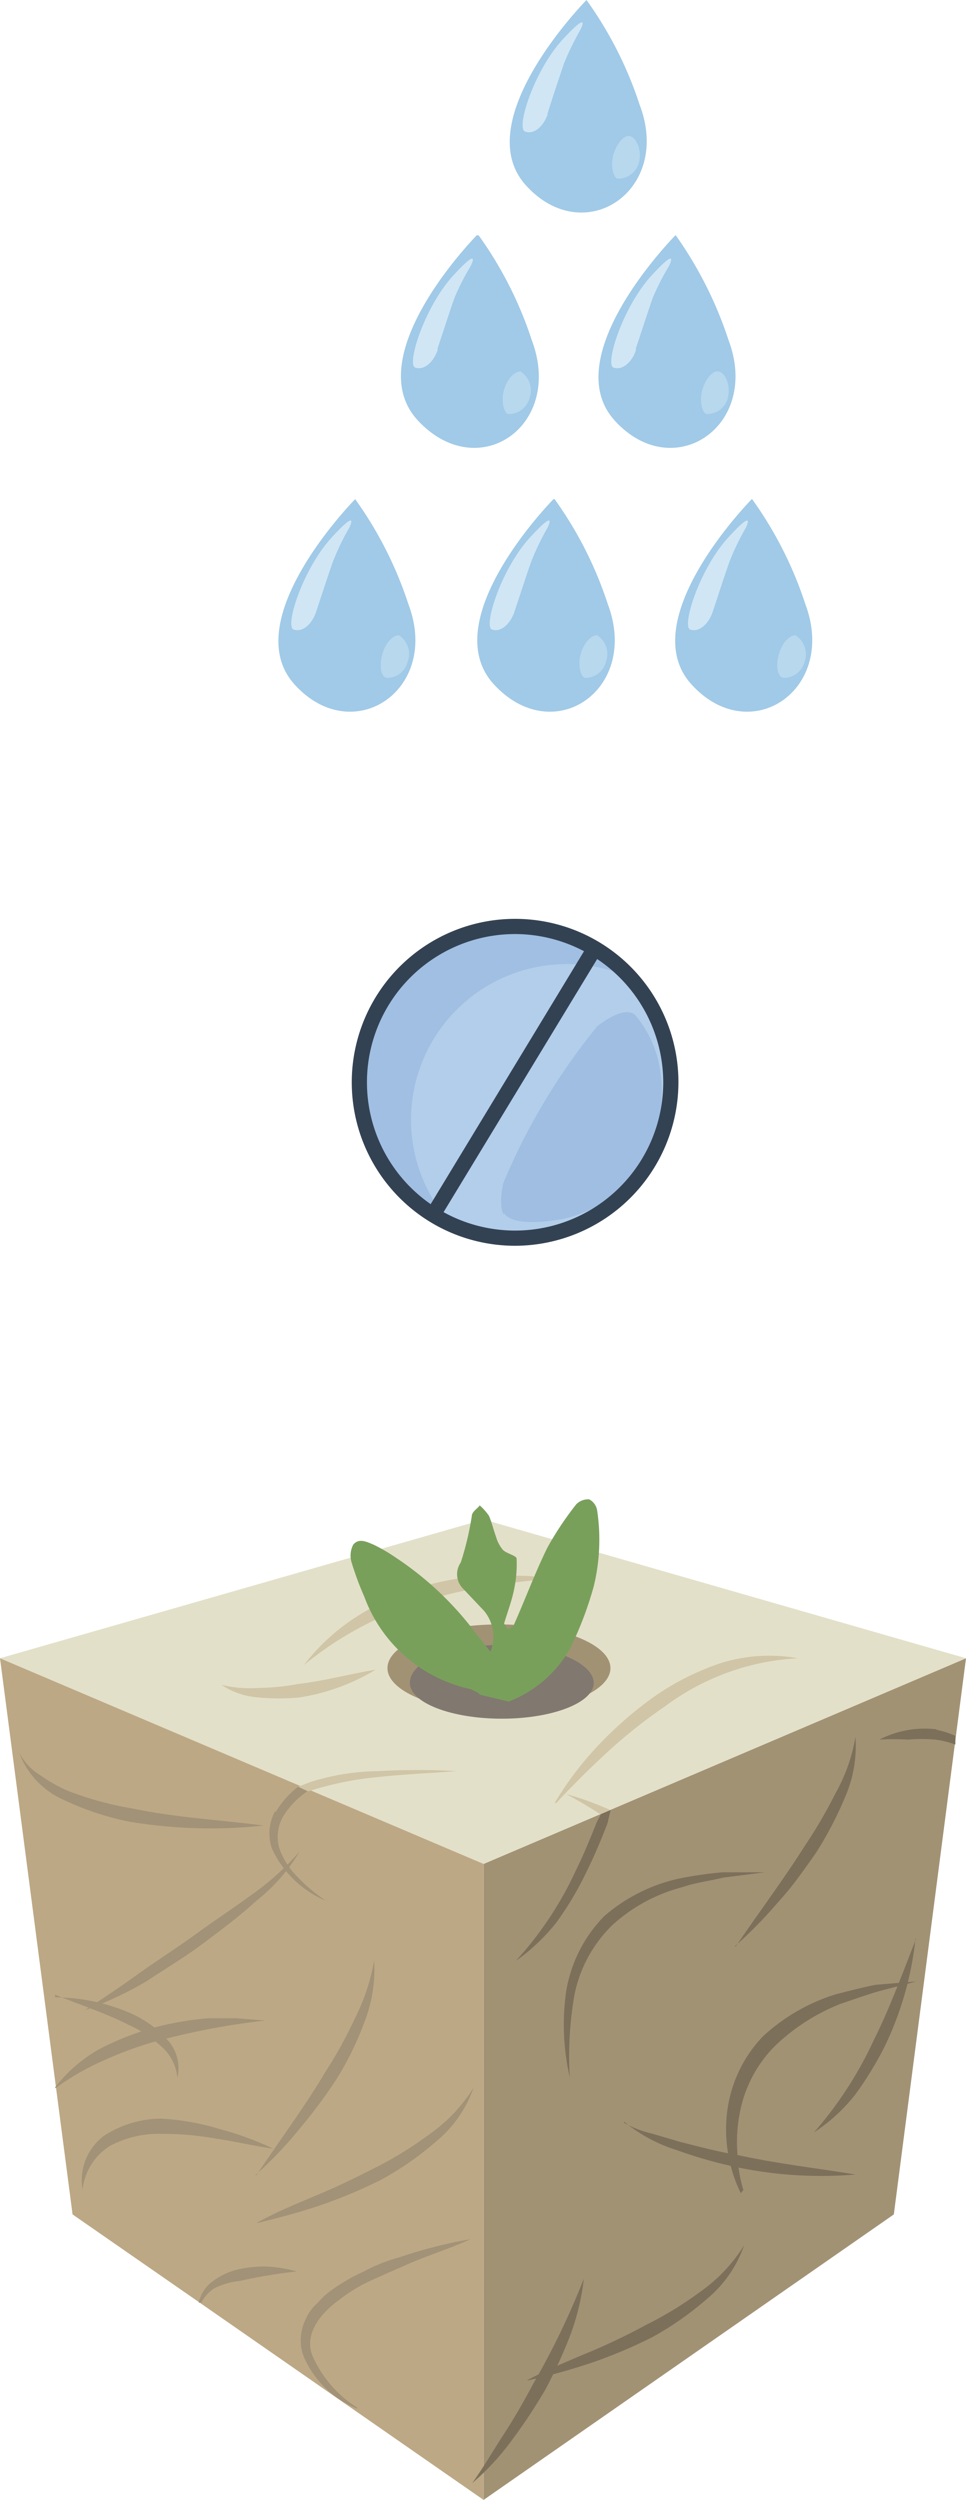 <?xml version="1.0" encoding="UTF-8"?>
<svg xmlns="http://www.w3.org/2000/svg" viewBox="0 0 25.43 65.76">
  <defs>
    <style>.cls-1{fill:#a0cae7;}.cls-2{fill:#d0e6f5;}.cls-3{fill:#b8d8ee;}.cls-4{fill:#a29274;}.cls-5{fill:#e3e0c9;}.cls-6{fill:#bda885;}.cls-7{fill:#7c705b;}.cls-8{fill:#d0c5a6;}.cls-9{fill:#a29277;}.cls-10{fill:#817870;}.cls-11{fill:#79a05b;}.cls-12{fill:#a0bfe2;}.cls-13{fill:#b3ceea;}.cls-14{fill:#334253;}.cls-15{fill:#9fbee2;}</style>
  </defs>
  <g id="Слой_2" data-name="Слой 2">
    <g id="Слой_1-2" data-name="Слой 1">
      <path class="cls-1" d="M9.35,13.13S6.22,16.3,7.75,18s3.86.15,3-2.11a10.09,10.09,0,0,0-1.4-2.76"></path>
      <path class="cls-2" d="M8.32,16.1c.11-.33.35-1.07.45-1.34a6.49,6.49,0,0,1,.42-.87s.3-.58-.46.25-1.24,2.34-1,2.42.48-.14.59-.46"></path>
      <path class="cls-3" d="M10.07,17.19c-.09.31-.05.6.1.64a.55.55,0,0,0,.56-.42.58.58,0,0,0-.23-.7c-.15,0-.34.18-.43.48"></path>
      <path class="cls-1" d="M14.57,13.13S11.44,16.3,13,18s3.85.15,3-2.11a10.09,10.09,0,0,0-1.4-2.76"></path>
      <path class="cls-2" d="M13.54,16.1c.11-.33.35-1.07.45-1.34a6.49,6.49,0,0,1,.42-.87s.3-.58-.46.25-1.23,2.34-1,2.42.48-.14.59-.46"></path>
      <path class="cls-3" d="M15.29,17.19c-.09.31,0,.6.1.64a.55.55,0,0,0,.56-.42.58.58,0,0,0-.23-.7c-.15,0-.34.18-.43.48"></path>
      <path class="cls-1" d="M19.79,13.13S16.66,16.3,18.2,18s3.85.15,3-2.11a10.09,10.09,0,0,0-1.4-2.76"></path>
      <path class="cls-2" d="M18.76,16.1c.11-.33.35-1.07.45-1.34a6.49,6.49,0,0,1,.42-.87s.3-.58-.46.25-1.23,2.34-1,2.42.48-.14.59-.46"></path>
      <path class="cls-3" d="M20.51,17.19c-.09.31-.05.6.1.64a.56.56,0,0,0,.57-.42.59.59,0,0,0-.24-.7c-.15,0-.34.18-.43.48"></path>
      <path class="cls-1" d="M12.55,6.19S9.42,9.36,11,11.06s3.85.15,3-2.11a10.09,10.09,0,0,0-1.4-2.76"></path>
      <path class="cls-2" d="M11.52,9.16c.11-.32.35-1.07.45-1.34A6.49,6.49,0,0,1,12.39,7s.3-.58-.46.25-1.23,2.34-1,2.42.48-.14.59-.46"></path>
      <path class="cls-3" d="M13.27,10.25c-.09.31,0,.6.1.64a.56.56,0,0,0,.57-.42.59.59,0,0,0-.24-.7c-.15,0-.34.18-.43.48"></path>
      <path class="cls-1" d="M17.78,6.19s-3.14,3.17-1.6,4.87,3.85.15,3-2.11a10.32,10.32,0,0,0-1.39-2.76"></path>
      <path class="cls-2" d="M16.74,9.16c.11-.32.35-1.07.45-1.34A6.49,6.49,0,0,1,17.61,7s.3-.58-.46.25-1.23,2.34-1,2.42.49-.14.59-.46"></path>
      <path class="cls-3" d="M18.49,10.25c-.09.31,0,.6.1.64a.56.56,0,0,0,.57-.42c.09-.37-.09-.67-.24-.7s-.34.18-.43.48"></path>
      <path class="cls-1" d="M15.44,0s-3.13,3.17-1.6,4.87,3.86.15,3-2.11A10.09,10.09,0,0,0,15.44,0"></path>
      <path class="cls-2" d="M14.41,3c.1-.33.35-1.07.44-1.34a8,8,0,0,1,.43-.88s.3-.57-.46.25-1.24,2.34-1,2.43.49-.14.6-.46"></path>
      <path class="cls-3" d="M16.15,4.06c-.09.31,0,.6.1.64a.57.57,0,0,0,.57-.42c.09-.37-.09-.67-.24-.7s-.33.17-.43.48"></path>
      <polygon class="cls-4" points="12.73 49.03 25.43 43.62 23.53 58.25 12.73 65.76 12.73 49.03"></polygon>
      <polygon class="cls-5" points="12.73 39.97 25.43 43.62 12.73 49.03 0 43.62 12.73 39.97"></polygon>
      <polygon class="cls-6" points="12.73 49.03 0 43.62 1.91 58.25 5.27 60.58 5.2 60.53 5.27 60.58 12.73 65.76 12.73 49.03"></polygon>
      <path class="cls-7" d="M12.43,65.32c.3-.42.56-.87.84-1.3s.53-.87.77-1.32a20.63,20.63,0,0,0,1.33-2.76A6.25,6.25,0,0,1,15,61.46a12.79,12.79,0,0,1-.65,1.41,14.62,14.62,0,0,1-.86,1.3,6.79,6.79,0,0,1-1.06,1.15"></path>
      <path class="cls-8" d="M8,43.8a5.51,5.51,0,0,1,1.29-1.21,7.37,7.37,0,0,1,1.59-.79,8.75,8.75,0,0,1,1.75-.35c.29,0,.59,0,.88,0s.59,0,.88.08c-.59.07-1.16.12-1.73.23a11.5,11.5,0,0,0-1.66.41A9,9,0,0,0,8,43.8"></path>
      <path class="cls-8" d="M5.83,44.32a3.22,3.22,0,0,0,1,.08,5.87,5.87,0,0,0,1-.1c.69-.08,1.35-.26,2.06-.38a5.53,5.53,0,0,1-2,.73,5.66,5.66,0,0,1-1.09,0,2,2,0,0,1-1-.35"></path>
      <path class="cls-7" d="M15,54.65a6.24,6.24,0,0,1-.1-2.24,3.68,3.68,0,0,1,1-2,4.45,4.45,0,0,1,2-1,10.78,10.78,0,0,1,1.12-.16c.38,0,.75,0,1.12,0l-1.1.14c-.36.09-.73.13-1.07.25a4.35,4.35,0,0,0-1.85,1,3.52,3.52,0,0,0-1,1.85A9.35,9.35,0,0,0,15,54.65"></path>
      <path class="cls-7" d="M19.37,51.2c.61-.9,1.25-1.75,1.82-2.65a12.55,12.55,0,0,0,.8-1.37,4.57,4.57,0,0,0,.53-1.49,3.37,3.37,0,0,1-.28,1.6,9.51,9.51,0,0,1-.76,1.45c-.31.44-.62.89-1,1.3a11.34,11.34,0,0,1-1.14,1.16"></path>
      <path class="cls-7" d="M16.43,55.84a2.63,2.63,0,0,0,.72.28l.75.22c.51.13,1,.26,1.53.35,1,.22,2.05.34,3.09.51A10.82,10.82,0,0,1,19.36,57a11.76,11.76,0,0,1-1.54-.44,4.08,4.08,0,0,1-1.39-.75"></path>
      <path class="cls-7" d="M19.5,57.69a3.84,3.84,0,0,1-.36-2.12,3.49,3.49,0,0,1,.94-2A5,5,0,0,1,22,52.46c.35-.09.7-.18,1.05-.25l1.08-.09-1,.26c-.34.1-.67.22-1,.33a5.29,5.29,0,0,0-1.73,1.11,3.37,3.37,0,0,0-.93,1.79,3.92,3.92,0,0,0-.06,1,3.77,3.77,0,0,0,.16,1"></path>
      <path class="cls-7" d="M24.1,51a8.58,8.58,0,0,1-.81,2.83,9,9,0,0,1-.77,1.26,4.49,4.49,0,0,1-1.09,1A10.11,10.11,0,0,0,23,53.67c.43-.86.76-1.77,1.12-2.68"></path>
      <path class="cls-8" d="M15.8,47.72l.26-.11a8.48,8.48,0,0,0-1.16-.42c.32.17.62.35.9.53"></path>
      <path class="cls-7" d="M15.71,47.93c-.18.45-.33.82-.54,1.25a9.28,9.28,0,0,1-1.59,2.4,5.17,5.17,0,0,0,1.06-1,8.43,8.43,0,0,0,.76-1.26A14.43,14.43,0,0,0,16,47.94a3.18,3.18,0,0,1,.08-.33l-.26.11Z"></path>
      <path class="cls-9" d="M1.45,54.91a3.86,3.86,0,0,1,1.15-1A7.44,7.44,0,0,1,4,53.35a8.19,8.19,0,0,1,1.48-.26c.25,0,.5,0,.75,0l.75.06a19.42,19.42,0,0,0-2.89.55,9.65,9.65,0,0,0-1.36.5,6.73,6.73,0,0,0-1.27.73"></path>
      <path class="cls-9" d="M2.23,52.88q.75-.48,1.47-1c.48-.34,1-.67,1.45-1s1-.69,1.42-1a7.06,7.06,0,0,0,1.32-1.18A4.76,4.76,0,0,1,6.75,50c-.45.41-.92.76-1.4,1.12s-1,.67-1.5,1a9.57,9.57,0,0,1-1.62.76"></path>
      <path class="cls-9" d="M2.17,57.58a1.46,1.46,0,0,1,.57-1.4,2.8,2.8,0,0,1,1.5-.45A6.5,6.5,0,0,1,5.77,56a8.06,8.06,0,0,1,1.42.52c-.5-.07-1-.19-1.48-.26a8.08,8.08,0,0,0-1.46-.13,2.73,2.73,0,0,0-1.36.32,1.56,1.56,0,0,0-.72,1.18"></path>
      <path class="cls-9" d="M.5,46.09a1.51,1.51,0,0,0,.58.62,3.79,3.79,0,0,0,.74.41,8.48,8.48,0,0,0,1.66.45c1.13.24,2.29.3,3.46.45a12.89,12.89,0,0,1-1.76.07,13.25,13.25,0,0,1-1.77-.17,7.37,7.37,0,0,1-1.7-.56A2.19,2.19,0,0,1,.5,46.09"></path>
      <path class="cls-9" d="M9.4,63.36A2.58,2.58,0,0,1,8,62a1.16,1.16,0,0,1-.08-.53A1.28,1.28,0,0,1,8.05,61a1.18,1.18,0,0,1,.31-.42,2,2,0,0,1,.37-.34,5,5,0,0,1,.87-.5,4.21,4.21,0,0,1,.91-.36,12.34,12.34,0,0,1,1.88-.48c-.59.27-1.21.45-1.79.72l-.44.19L9.74,60a4.08,4.08,0,0,0-.8.49c-.48.34-.92.87-.73,1.44a3.06,3.06,0,0,0,1.19,1.4"></path>
      <path class="cls-9" d="M7.25,47.63a1.22,1.22,0,0,0-.09,1A2.73,2.73,0,0,0,8.58,50a4.3,4.3,0,0,1-.73-.61,2,2,0,0,1-.5-.78,1.08,1.08,0,0,1,.11-.84,2.17,2.17,0,0,1,.63-.65l0,0L7.85,47a2.32,2.32,0,0,0-.6.68"></path>
      <path class="cls-8" d="M12.05,46.59a18.66,18.66,0,0,0-2.11,0,6.09,6.09,0,0,0-1.78.29L7.85,47l.27.12A8.57,8.57,0,0,1,10,46.74c.67-.07,1.36-.1,2-.15"></path>
      <path class="cls-9" d="M7,59.62a3.09,3.09,0,0,0-.79.09,1.82,1.82,0,0,0-.71.38,1,1,0,0,0-.27.48l.07,0a1,1,0,0,1,.33-.37A1.91,1.91,0,0,1,6.31,60a13.8,13.8,0,0,1,1.5-.25A3.46,3.46,0,0,0,7,59.62"></path>
      <path class="cls-9" d="M6.78,58.46c.51-.28,1-.48,1.57-.72s1-.45,1.53-.72a9.61,9.61,0,0,0,1.44-.89,4.19,4.19,0,0,0,1.15-1.22,3.2,3.2,0,0,1-1,1.43,8.13,8.13,0,0,1-1.44,1,12.93,12.93,0,0,1-1.6.67c-.55.19-1.11.33-1.67.47"></path>
      <path class="cls-7" d="M13.9,62.6c.51-.27,1-.47,1.57-.71A16.51,16.51,0,0,0,17,61.16a9.55,9.55,0,0,0,1.44-.88,4.19,4.19,0,0,0,1.15-1.22,3.2,3.2,0,0,1-1,1.43,8.13,8.13,0,0,1-1.44,1,12.93,12.93,0,0,1-1.6.67,16.54,16.54,0,0,1-1.67.46"></path>
      <path class="cls-8" d="M14.6,47.43a8.69,8.69,0,0,1,1.17-1.54,10.08,10.08,0,0,1,1.48-1.28A6.87,6.87,0,0,1,19,43.74,4.27,4.27,0,0,1,21,43.62a6.41,6.41,0,0,0-3.5,1.27A13.17,13.17,0,0,0,16,46.08c-.47.43-.92.88-1.36,1.35"></path>
      <path class="cls-7" d="M24.66,45.49a2.61,2.61,0,0,0-1.51.27,6.3,6.3,0,0,1,.75,0,4.29,4.29,0,0,1,.72,0,2.42,2.42,0,0,1,.53.13l0-.23a2.32,2.32,0,0,0-.51-.16"></path>
      <path class="cls-9" d="M1.45,52.54A5,5,0,0,1,3.53,53a2.83,2.83,0,0,1,.88.66,1.11,1.11,0,0,1,.26,1,1.25,1.25,0,0,0-.46-.86,3.13,3.13,0,0,0-.83-.54c-.61-.31-1.27-.52-1.93-.79"></path>
      <path class="cls-9" d="M6.75,57.22c.61-.92,1.26-1.78,1.81-2.71a11.44,11.44,0,0,0,.78-1.41,5.51,5.51,0,0,0,.51-1.53,3.8,3.8,0,0,1-.26,1.63,8.23,8.23,0,0,1-.73,1.49,14.27,14.27,0,0,1-1,1.34,10.69,10.69,0,0,1-1.14,1.19"></path>
      <path class="cls-4" d="M10.2,43.88c0,.63,1.32,1.15,2.94,1.15s2.93-.52,2.93-1.15-1.31-1.15-2.93-1.15-2.94.51-2.94,1.15"></path>
      <path class="cls-10" d="M10.79,44.27c0,.52,1.09.94,2.42.94s2.42-.42,2.42-.94-1.08-1-2.42-1-2.42.42-2.42,1"></path>
      <path class="cls-11" d="M12.64,44.57a1.1,1.1,0,0,0-.26-.14A3.84,3.84,0,0,1,9.59,42a7.83,7.83,0,0,1-.34-.92.62.62,0,0,1,.05-.45c.15-.18.36-.07.53,0a4.48,4.48,0,0,1,.6.35,8.43,8.43,0,0,1,1.94,1.78l.54.69a1.06,1.06,0,0,0-.17-1.08l-.54-.57a.54.54,0,0,1-.07-.7,7.76,7.76,0,0,0,.29-1.22c0-.11.14-.19.21-.28a1.5,1.5,0,0,1,.24.27c.08.18.12.37.19.56a.92.92,0,0,0,.18.34c.1.1.36.15.36.23a3.21,3.21,0,0,1-.08.87c-.06.28-.17.56-.25.84l.1.14.14-.07c.31-.69.57-1.4.9-2.07a8.37,8.37,0,0,1,.76-1.14.44.44,0,0,1,.34-.13.4.4,0,0,1,.21.29,5.19,5.19,0,0,1-.09,2A9.34,9.34,0,0,1,15,43.38a3.16,3.16,0,0,1-1.61,1.38l-.79-.19"></path>
      <path class="cls-12" d="M17.66,28.47a4.1,4.1,0,1,1-4.1-4.1,4.11,4.11,0,0,1,4.1,4.1"></path>
      <path class="cls-13" d="M10.82,29.46a4.08,4.08,0,0,0,1,2.67,4.09,4.09,0,0,0,4.79-6.4,4,4,0,0,0-1.69-.37,4.1,4.1,0,0,0-4.1,4.1"></path>
      <polyline class="cls-14" points="15.46 24.88 11.31 31.72 11.65 31.93 15.81 25.08"></polyline>
      <path class="cls-15" d="M13.25,31.93s-.13-.21,0-.81A16.69,16.69,0,0,1,15.72,27s.7-.58,1-.3a2.91,2.91,0,0,1,.67,1.54A3.63,3.63,0,0,1,17,30.43a3.27,3.27,0,0,1-2.21,1.64c-1.36.23-1.5-.14-1.5-.14"></path>
      <path class="cls-14" d="M13.56,32.77a4.3,4.3,0,1,1,4.3-4.3,4.31,4.31,0,0,1-4.3,4.3m0-8.2a3.9,3.9,0,1,0,3.9,3.9,3.91,3.91,0,0,0-3.9-3.9"></path>
    </g>
  </g>
</svg>
